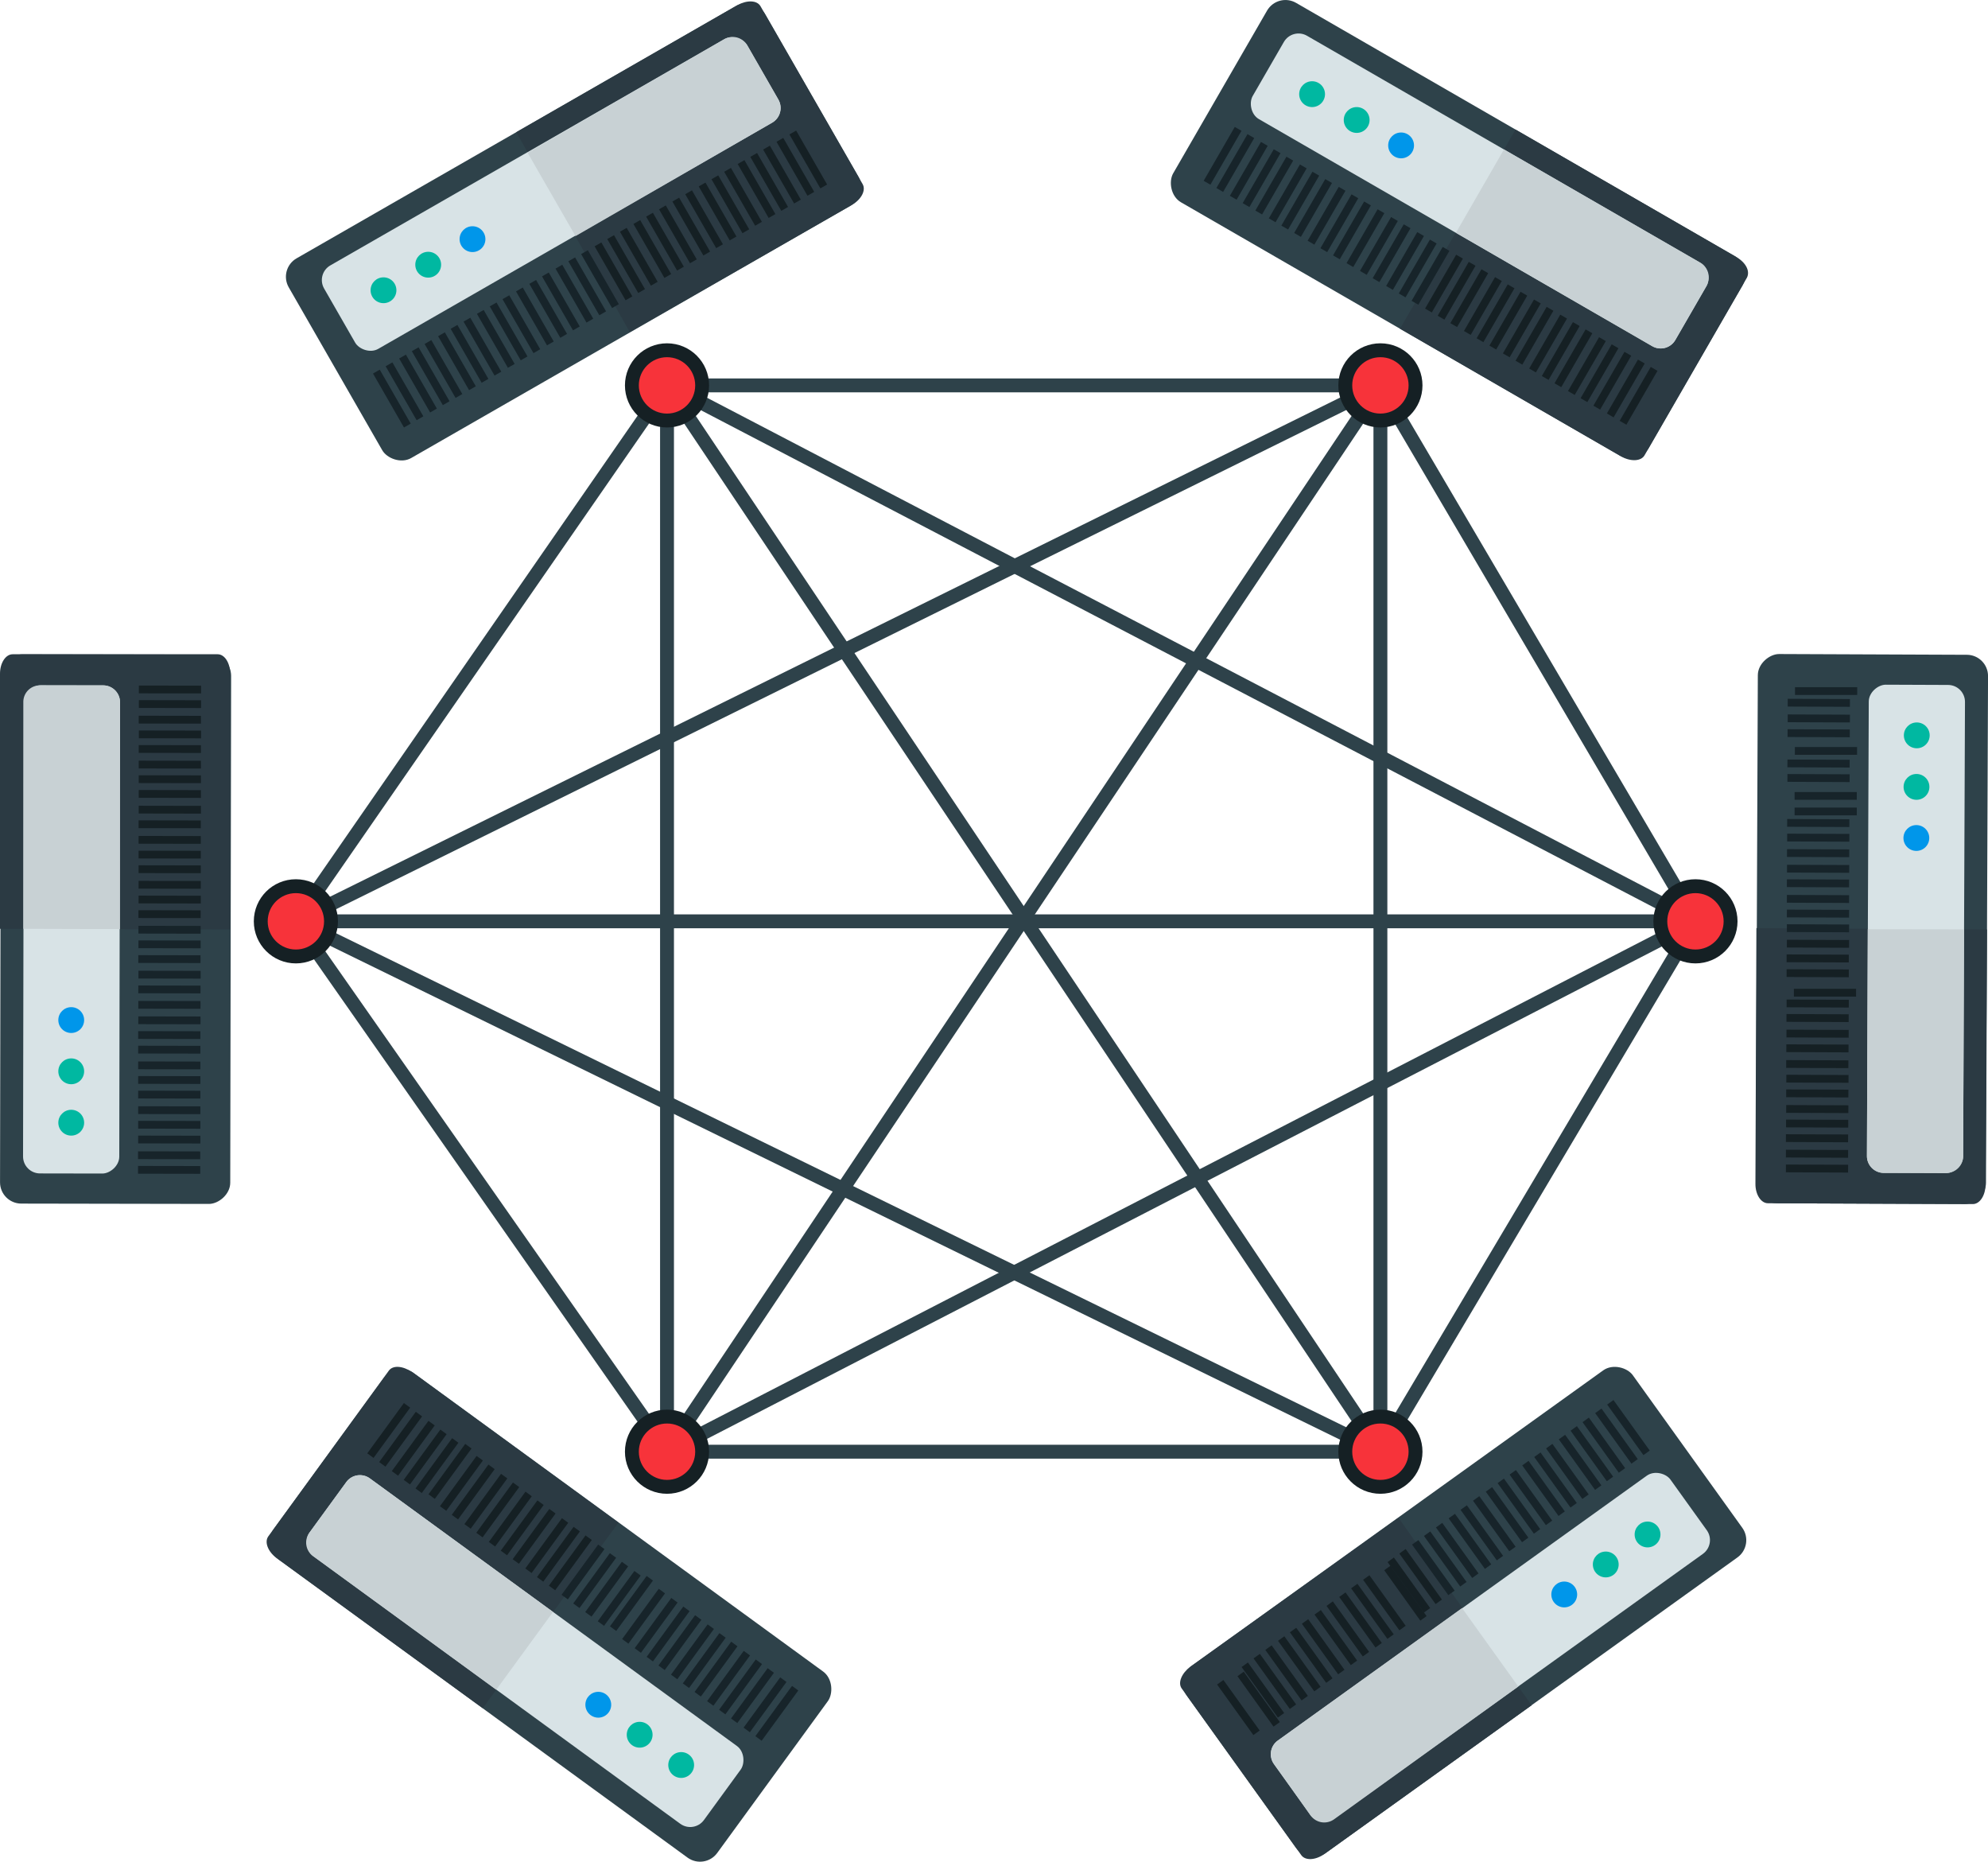 <svg xmlns="http://www.w3.org/2000/svg" viewBox="0 0 143.18 134.05"><defs><style>.cls-1,.cls-9{fill:#2e424a;}.cls-2{fill:#2b3a43;}.cls-3{fill:#d8e3e6;}.cls-4{fill:#00b8a1;}.cls-5{fill:#0096ea;}.cls-6{fill:#17242a;}.cls-7{fill:#152024;}.cls-8{fill:#c8d1d4;}.cls-9{stroke:#2e424a;}.cls-10,.cls-9{stroke-miterlimit:10;}.cls-10{fill:#f7333a;stroke:#152024;}</style></defs><title>Blockchain-based</title><g id="Слой_2" data-name="Слой 2"><g id="Слой_1-2" data-name="Слой 1"><rect class="cls-1" x="21.53" y="8.42" width="39.55" height="16.58" rx="1.53" ry="1.53" transform="translate(-2.83 22.78) rotate(-29.86)"/><path class="cls-2" d="M37.18,9.52,53.11.37C53.78,0,54.53,0,54.78.46l7.35,12.8c.25.44-.09,1.1-.77,1.49l-16,9.16"/><rect class="cls-3" x="22.13" y="10.51" width="35.15" height="6.93" rx="1.22" ry="1.22" transform="translate(-1.69 21.62) rotate(-29.86)"/><circle class="cls-4" cx="27.62" cy="20.9" r="0.93"/><circle class="cls-4" cx="30.84" cy="19.06" r="0.93"/><circle class="cls-5" cx="34.03" cy="17.22" r="0.93"/><rect class="cls-6" x="27.94" y="26.46" width="0.56" height="4.48" transform="translate(-10.54 17.86) rotate(-29.86)"/><rect class="cls-6" x="28.85" y="25.94" width="0.56" height="4.48" transform="translate(-10.16 18.24) rotate(-29.86)"/><rect class="cls-6" x="29.82" y="25.38" width="0.56" height="4.48" transform="translate(-9.75 18.65) rotate(-29.86)"/><rect class="cls-6" x="30.74" y="24.85" width="0.56" height="4.48" transform="translate(-9.37 19.04) rotate(-29.86)"/><rect class="cls-6" x="31.66" y="24.33" width="0.56" height="4.48" transform="translate(-8.99 19.43) rotate(-29.86)"/><rect class="cls-6" x="32.63" y="23.77" width="0.56" height="4.48" transform="translate(-8.58 19.84) rotate(-29.86)"/><rect class="cls-6" x="33.54" y="23.24" width="0.56" height="4.48" transform="translate(-8.2 20.22) rotate(-29.86)"/><rect class="cls-6" x="34.46" y="22.72" width="0.56" height="4.48" transform="translate(-7.81 20.61) rotate(-29.86)"/><rect class="cls-6" x="35.43" y="22.16" width="0.56" height="4.48" transform="translate(-7.41 21.02) rotate(-29.86)"/><rect class="cls-6" x="36.35" y="21.63" width="0.56" height="4.48" transform="translate(-7.02 21.4) rotate(-29.86)"/><rect class="cls-6" x="37.27" y="21.11" width="0.56" height="4.48" transform="translate(-6.64 21.79) rotate(-29.86)"/><rect class="cls-6" x="38.24" y="20.55" width="0.56" height="4.48" transform="translate(-6.23 22.2) rotate(-29.86)"/><rect class="cls-6" x="39.2" y="20" width="0.56" height="4.48" transform="translate(-5.83 22.61) rotate(-29.86)"/><rect class="cls-6" x="40.12" y="19.47" width="0.56" height="4.48" transform="translate(-5.45 22.99) rotate(-29.86)"/><rect class="cls-6" x="41.09" y="18.91" width="0.56" height="4.48" transform="translate(-5.04 23.4) rotate(-29.86)"/><rect class="cls-6" x="42.01" y="18.38" width="0.56" height="4.48" transform="translate(-4.65 23.79) rotate(-29.86)"/><rect class="cls-6" x="42.93" y="17.86" width="0.56" height="4.48" transform="translate(-4.27 24.18) rotate(-29.86)"/><rect class="cls-7" x="43.9" y="17.3" width="0.56" height="4.48" transform="translate(-3.86 24.59) rotate(-29.86)"/><rect class="cls-7" x="44.81" y="16.78" width="0.56" height="4.48" transform="translate(-3.48 24.97) rotate(-29.86)"/><rect class="cls-7" x="45.73" y="16.25" width="0.56" height="4.48" transform="translate(-3.1 25.36) rotate(-29.86)"/><rect class="cls-7" x="46.7" y="15.69" width="0.56" height="4.48" transform="translate(-2.69 25.77) rotate(-29.86)"/><rect class="cls-7" x="47.62" y="15.16" width="0.56" height="4.48" transform="translate(-2.31 26.16) rotate(-29.86)"/><rect class="cls-7" x="48.54" y="14.64" width="0.56" height="4.48" transform="translate(-1.92 26.54) rotate(-29.86)"/><rect class="cls-7" x="49.51" y="14.08" width="0.56" height="4.48" transform="translate(-1.52 26.95) rotate(-29.86)"/><rect class="cls-7" x="50.43" y="13.55" width="0.56" height="4.48" transform="translate(-1.13 27.34) rotate(-29.86)"/><rect class="cls-7" x="51.4" y="12.99" width="0.56" height="4.48" transform="translate(-0.72 27.75) rotate(-29.86)"/><rect class="cls-7" x="52.32" y="12.47" width="0.56" height="4.48" transform="translate(-0.34 28.14) rotate(-29.86)"/><rect class="cls-7" x="53.24" y="11.94" width="0.56" height="4.48" transform="translate(0.04 28.52) rotate(-29.86)"/><rect class="cls-7" x="54.21" y="11.38" width="0.56" height="4.48" transform="translate(0.45 28.93) rotate(-29.86)"/><rect class="cls-7" x="55.12" y="10.86" width="0.56" height="4.48" transform="translate(0.83 29.32) rotate(-29.86)"/><rect class="cls-7" x="56.04" y="10.33" width="0.56" height="4.48" transform="translate(1.22 29.71) rotate(-29.86)"/><rect class="cls-7" x="57.01" y="9.77" width="0.56" height="4.48" transform="translate(1.62 30.12) rotate(-29.86)"/><rect class="cls-7" x="57.93" y="9.25" width="0.56" height="4.48" transform="translate(2.01 30.5) rotate(-29.86)"/><path class="cls-8" d="M38,11,52.17,2.82a1.21,1.21,0,0,1,1.65.45l2.24,3.91a1.22,1.22,0,0,1-.44,1.65L41.45,17"/><rect class="cls-1" x="85.23" y="8.22" width="39.55" height="16.58" rx="1.53" ry="1.53" transform="translate(22.31 -50.28) rotate(29.99)"/><path class="cls-2" d="M109.15,9.33l15.91,9.18c.67.39,1,1,.76,1.48l-7.38,12.8c-.25.43-1,.46-1.67.08l-15.94-9.2"/><rect class="cls-3" x="88.99" y="10.28" width="35.15" height="6.93" rx="1.22" ry="1.22" transform="translate(21.14 -51.42) rotate(29.99)"/><circle class="cls-4" cx="94.5" cy="6.78" r="0.93"/><circle class="cls-4" cx="97.71" cy="8.64" r="0.93"/><circle class="cls-5" cx="100.91" cy="10.47" r="0.93"/><rect class="cls-6" x="87.77" y="8.98" width="0.56" height="4.48" transform="translate(17.4 -42.51) rotate(29.99)"/><rect class="cls-6" x="88.69" y="9.5" width="0.56" height="4.48" transform="translate(17.78 -42.9) rotate(29.99)"/><rect class="cls-6" x="89.66" y="10.06" width="0.56" height="4.48" transform="translate(18.19 -43.31) rotate(29.99)"/><rect class="cls-6" x="90.58" y="10.59" width="0.56" height="4.48" transform="translate(18.58 -43.7) rotate(29.99)"/><rect class="cls-6" x="91.49" y="11.12" width="0.56" height="4.48" transform="translate(18.97 -44.08) rotate(29.99)"/><rect class="cls-6" x="92.46" y="11.68" width="0.56" height="4.48" transform="translate(19.38 -44.49) rotate(29.99)"/><rect class="cls-6" x="93.37" y="12.21" width="0.56" height="4.48" transform="translate(19.76 -44.88) rotate(29.99)"/><rect class="cls-6" x="94.29" y="12.74" width="0.56" height="4.48" transform="translate(20.15 -45.27) rotate(29.99)"/><rect class="cls-6" x="95.26" y="13.3" width="0.56" height="4.48" transform="translate(20.56 -45.68) rotate(29.99)"/><rect class="cls-6" x="96.18" y="13.83" width="0.56" height="4.48" transform="translate(20.95 -46.06) rotate(29.99)"/><rect class="cls-6" x="97.09" y="14.35" width="0.56" height="4.48" transform="translate(21.33 -46.45) rotate(29.99)"/><rect class="cls-6" x="98.06" y="14.91" width="0.56" height="4.48" transform="translate(21.74 -46.86) rotate(29.99)"/><rect class="cls-6" x="99.03" y="15.47" width="0.56" height="4.48" transform="translate(22.15 -47.27) rotate(29.99)"/><rect class="cls-6" x="99.94" y="16" width="0.56" height="4.48" transform="translate(22.54 -47.66) rotate(29.99)"/><rect class="cls-6" x="100.91" y="16.56" width="0.56" height="4.48" transform="translate(22.95 -48.07) rotate(29.99)"/><rect class="cls-6" x="101.83" y="17.09" width="0.56" height="4.48" transform="translate(23.33 -48.45) rotate(29.99)"/><rect class="cls-6" x="102.75" y="17.62" width="0.56" height="4.48" transform="translate(23.72 -48.84) rotate(29.99)"/><rect class="cls-7" x="103.72" y="18.18" width="0.56" height="4.48" transform="translate(24.13 -49.25) rotate(29.99)"/><rect class="cls-7" x="104.63" y="18.7" width="0.56" height="4.48" transform="translate(24.51 -49.64) rotate(29.99)"/><rect class="cls-7" x="105.54" y="19.23" width="0.56" height="4.48" transform="translate(24.9 -50.02) rotate(29.99)"/><rect class="cls-7" x="106.52" y="19.79" width="0.56" height="4.48" transform="translate(25.31 -50.43) rotate(29.99)"/><rect class="cls-7" x="107.43" y="20.32" width="0.56" height="4.48" transform="translate(25.7 -50.82) rotate(29.99)"/><rect class="cls-7" x="108.35" y="20.85" width="0.56" height="4.48" transform="translate(26.09 -51.21) rotate(29.99)"/><rect class="cls-7" x="109.32" y="21.41" width="0.56" height="4.48" transform="translate(26.5 -51.62) rotate(29.99)"/><rect class="cls-7" x="110.24" y="21.94" width="0.56" height="4.48" transform="translate(26.88 -52.01) rotate(29.99)"/><rect class="cls-7" x="111.21" y="22.5" width="0.56" height="4.48" transform="translate(27.3 -52.42) rotate(29.99)"/><rect class="cls-7" x="112.13" y="23.03" width="0.56" height="4.48" transform="translate(27.68 -52.8) rotate(29.99)"/><rect class="cls-7" x="113.04" y="23.56" width="0.56" height="4.48" transform="translate(28.07 -53.19) rotate(29.99)"/><rect class="cls-7" x="114.01" y="24.12" width="0.56" height="4.48" transform="translate(28.48 -53.6) rotate(29.99)"/><rect class="cls-7" x="114.92" y="24.64" width="0.56" height="4.48" transform="translate(28.86 -53.99) rotate(29.99)"/><rect class="cls-7" x="115.84" y="25.17" width="0.56" height="4.48" transform="translate(29.25 -54.37) rotate(29.99)"/><rect class="cls-7" x="116.81" y="25.73" width="0.56" height="4.48" transform="translate(29.66 -54.78) rotate(29.99)"/><rect class="cls-7" x="117.73" y="26.26" width="0.56" height="4.48" transform="translate(30.05 -55.17) rotate(29.99)"/><path class="cls-8" d="M108.32,10.76l14.15,8.16a1.22,1.22,0,0,1,.44,1.65l-2.26,3.91a1.21,1.21,0,0,1-1.65.45l-14.14-8.17"/><rect class="cls-1" x="-11.46" y="58.61" width="39.55" height="16.58" rx="1.53" ry="1.53" transform="translate(-58.59 75.1) rotate(-89.9)"/><path class="cls-2" d="M0,66.88l0-18.37c0-.78.41-1.4.91-1.4l14.77,0c.5,0,.9.63.9,1.41l0,18.41"/><rect class="cls-3" x="-12.42" y="63.46" width="35.15" height="6.93" rx="1.22" ry="1.22" transform="translate(-61.78 71.96) rotate(-89.9)"/><circle class="cls-4" cx="5.13" cy="80.84" r="0.93"/><circle class="cls-4" cx="5.13" cy="77.14" r="0.93"/><circle class="cls-5" cx="5.13" cy="73.45" r="0.93"/><rect class="cls-6" x="11.9" y="81.99" width="0.56" height="4.48" transform="translate(-72.07 96.27) rotate(-89.9)"/><rect class="cls-6" x="11.9" y="80.93" width="0.56" height="4.48" transform="translate(-71.01 95.22) rotate(-89.9)"/><rect class="cls-6" x="11.91" y="79.81" width="0.56" height="4.48" transform="translate(-69.88 94.1) rotate(-89.9)"/><rect class="cls-6" x="11.91" y="78.75" width="0.56" height="4.48" transform="translate(-68.82 93.04) rotate(-89.9)"/><rect class="cls-6" x="11.91" y="77.69" width="0.56" height="4.48" transform="translate(-67.76 91.99) rotate(-89.9)"/><rect class="cls-6" x="11.91" y="76.57" width="0.56" height="4.48" transform="translate(-66.64 90.87) rotate(-89.9)"/><rect class="cls-6" x="11.91" y="75.52" width="0.56" height="4.48" transform="translate(-65.59 89.82) rotate(-89.9)"/><rect class="cls-6" x="11.91" y="74.46" width="0.56" height="4.48" transform="translate(-64.53 88.77) rotate(-89.9)"/><rect class="cls-6" x="11.92" y="73.34" width="0.56" height="4.48" transform="translate(-63.41 87.65) rotate(-89.9)"/><rect class="cls-6" x="11.92" y="72.28" width="0.56" height="4.48" transform="translate(-62.35 86.6) rotate(-89.9)"/><rect class="cls-6" x="11.92" y="71.23" width="0.56" height="4.48" transform="translate(-61.29 85.54) rotate(-89.9)"/><rect class="cls-6" x="11.92" y="70.1" width="0.56" height="4.48" transform="translate(-60.16 84.43) rotate(-89.9)"/><rect class="cls-6" x="11.92" y="68.99" width="0.56" height="4.48" transform="translate(-59.05 83.32) rotate(-89.9)"/><rect class="cls-6" x="11.92" y="67.94" width="0.56" height="4.48" transform="translate(-57.99 82.26) rotate(-89.9)"/><rect class="cls-6" x="11.93" y="66.81" width="0.56" height="4.48" transform="translate(-56.87 81.15) rotate(-89.9)"/><rect class="cls-6" x="11.93" y="65.76" width="0.56" height="4.48" transform="translate(-55.81 80.09) rotate(-89.9)"/><rect class="cls-6" x="11.93" y="64.7" width="0.56" height="4.48" transform="translate(-54.75 79.04) rotate(-89.9)"/><rect class="cls-7" x="11.93" y="63.58" width="0.56" height="4.48" transform="translate(-53.63 77.92) rotate(-89.9)"/><rect class="cls-7" x="11.93" y="62.53" width="0.56" height="4.48" transform="translate(-52.57 76.87) rotate(-89.9)"/><rect class="cls-7" x="11.94" y="61.47" width="0.56" height="4.48" transform="translate(-51.51 75.82) rotate(-89.9)"/><rect class="cls-7" x="11.94" y="60.35" width="0.56" height="4.48" transform="translate(-50.39 74.7) rotate(-89.9)"/><rect class="cls-7" x="11.94" y="59.29" width="0.56" height="4.48" transform="translate(-49.33 73.65) rotate(-89.9)"/><rect class="cls-7" x="11.94" y="58.23" width="0.56" height="4.48" transform="translate(-48.27 72.59) rotate(-89.9)"/><rect class="cls-7" x="11.94" y="57.11" width="0.56" height="4.48" transform="translate(-47.15 71.47) rotate(-89.9)"/><rect class="cls-7" x="11.94" y="56.05" width="0.56" height="4.48" transform="translate(-46.08 70.42) rotate(-89.9)"/><rect class="cls-7" x="11.95" y="54.93" width="0.56" height="4.48" transform="translate(-44.96 69.3) rotate(-89.9)"/><rect class="cls-7" x="11.95" y="53.87" width="0.56" height="4.48" transform="translate(-43.9 68.24) rotate(-89.9)"/><rect class="cls-7" x="11.95" y="52.81" width="0.56" height="4.48" transform="translate(-42.84 67.19) rotate(-89.9)"/><rect class="cls-7" x="11.95" y="51.69" width="0.56" height="4.48" transform="translate(-41.72 66.07) rotate(-89.9)"/><rect class="cls-7" x="11.95" y="50.64" width="0.56" height="4.48" transform="translate(-40.66 65.02) rotate(-89.9)"/><rect class="cls-7" x="11.96" y="49.58" width="0.56" height="4.48" transform="translate(-39.61 63.97) rotate(-89.9)"/><rect class="cls-7" x="11.96" y="48.46" width="0.56" height="4.48" transform="translate(-38.48 62.85) rotate(-89.9)"/><rect class="cls-7" x="11.96" y="47.4" width="0.56" height="4.48" transform="translate(-37.42 61.8) rotate(-89.9)"/><path class="cls-8" d="M1.68,66.88l0-16.33a1.19,1.19,0,0,1,1.21-1.2H7.44a1.21,1.21,0,0,1,1.2,1.21l0,16.34"/><rect class="cls-1" x="115.04" y="58.61" width="39.55" height="16.58" rx="1.53" ry="1.53" transform="translate(202.26 -67.65) rotate(90.23)"/><path class="cls-2" d="M143.11,66.93,143,85.3c0,.78-.41,1.4-.91,1.4l-14.76-.06c-.5,0-.91-.63-.9-1.41l.07-18.4"/><rect class="cls-3" x="120.42" y="63.41" width="35.15" height="6.93" rx="1.22" ry="1.22" transform="translate(205.42 -70.84) rotate(90.23)"/><circle class="cls-4" cx="138.05" cy="52.95" r="0.93"/><circle class="cls-4" cx="138.03" cy="56.66" r="0.93"/><circle class="cls-5" cx="138.02" cy="60.34" r="0.93"/><rect class="cls-6" x="130.72" y="47.32" width="0.56" height="4.48" transform="matrix(0, 1, -1, 0, 181.08, -81.24)"/><rect class="cls-6" x="130.71" y="48.37" width="0.56" height="4.48" transform="translate(182.13 -80.18) rotate(90.23)"/><rect class="cls-6" x="130.71" y="49.49" width="0.56" height="4.48" transform="translate(183.25 -79.05) rotate(90.23)"/><rect class="cls-6" x="130.71" y="50.55" width="0.56" height="4.48" transform="translate(184.3 -77.98) rotate(90.23)"/><rect class="cls-6" x="130.7" y="51.61" width="0.56" height="4.48" transform="matrix(0, 1, -1, 0, 185.36, -76.91)"/><rect class="cls-6" x="130.7" y="52.73" width="0.56" height="4.48" transform="translate(186.47 -75.78) rotate(90.23)"/><rect class="cls-6" x="130.69" y="53.78" width="0.56" height="4.48" transform="translate(187.52 -74.72) rotate(90.23)"/><rect class="cls-6" x="130.69" y="54.84" width="0.56" height="4.48" transform="matrix(0, 1, -1, 0, 188.57, -73.66)"/><rect class="cls-6" x="130.68" y="55.96" width="0.56" height="4.48" transform="matrix(0, 1, -1, 0, 189.69, -72.53)"/><rect class="cls-6" x="130.68" y="57.02" width="0.56" height="4.48" transform="translate(190.74 -71.46) rotate(90.23)"/><rect class="cls-6" x="130.68" y="58.08" width="0.56" height="4.48" transform="translate(191.8 -70.4) rotate(90.23)"/><rect class="cls-6" x="130.67" y="59.2" width="0.56" height="4.48" transform="translate(192.91 -69.27) rotate(90.23)"/><rect class="cls-6" x="130.67" y="60.31" width="0.56" height="4.48" transform="translate(194.02 -68.14) rotate(90.23)"/><rect class="cls-6" x="130.66" y="61.37" width="0.56" height="4.48" transform="translate(195.07 -67.08) rotate(90.23)"/><rect class="cls-6" x="130.66" y="62.49" width="0.56" height="4.48" transform="translate(196.19 -65.95) rotate(90.23)"/><rect class="cls-6" x="130.65" y="63.55" width="0.56" height="4.48" transform="translate(197.25 -64.88) rotate(90.23)"/><rect class="cls-6" x="130.65" y="64.6" width="0.56" height="4.48" transform="translate(198.3 -63.82) rotate(90.23)"/><rect class="cls-7" x="130.64" y="65.72" width="0.56" height="4.48" transform="translate(199.42 -62.69) rotate(90.23)"/><rect class="cls-7" x="130.64" y="66.78" width="0.56" height="4.48" transform="translate(200.46 -61.63) rotate(90.23)"/><rect class="cls-7" x="130.64" y="67.83" width="0.56" height="4.48" transform="translate(201.51 -60.56) rotate(90.23)"/><rect class="cls-7" x="130.63" y="68.95" width="0.56" height="4.48" transform="matrix(0, 1, -1, 0, 202.63, -59.43)"/><rect class="cls-7" x="130.63" y="70.01" width="0.56" height="4.48" transform="translate(203.69 -58.36) rotate(90.23)"/><rect class="cls-7" x="130.62" y="71.07" width="0.56" height="4.48" transform="translate(204.74 -57.3) rotate(90.23)"/><rect class="cls-7" x="130.62" y="72.19" width="0.56" height="4.48" transform="translate(205.86 -56.17) rotate(90.23)"/><rect class="cls-7" x="130.61" y="73.25" width="0.56" height="4.48" transform="translate(206.91 -55.1) rotate(90.23)"/><rect class="cls-7" x="130.61" y="74.38" width="0.56" height="4.48" transform="translate(208.03 -53.96) rotate(90.23)"/><rect class="cls-7" x="130.61" y="75.43" width="0.56" height="4.48" transform="translate(209.09 -52.9) rotate(90.23)"/><rect class="cls-7" x="130.6" y="76.49" width="0.56" height="4.48" transform="translate(210.14 -51.83) rotate(90.23)"/><rect class="cls-7" x="130.6" y="77.61" width="0.56" height="4.48" transform="translate(211.26 -50.7) rotate(90.23)"/><rect class="cls-7" x="130.59" y="78.66" width="0.56" height="4.48" transform="translate(212.3 -49.64) rotate(90.23)"/><rect class="cls-7" x="130.59" y="79.72" width="0.56" height="4.48" transform="translate(213.35 -48.58) rotate(90.23)"/><rect class="cls-7" x="130.58" y="80.84" width="0.56" height="4.48" transform="translate(214.47 -47.45) rotate(90.23)"/><rect class="cls-7" x="130.58" y="81.9" width="0.56" height="4.48" transform="translate(215.53 -46.38) rotate(90.23)"/><path class="cls-8" d="M141.45,66.92l-.06,16.34a1.21,1.21,0,0,1-1.21,1.2l-4.52,0a1.21,1.21,0,0,1-1.2-1.21l.06-16.34"/><rect class="cls-1" x="19.88" y="108.02" width="39.55" height="16.58" rx="1.53" ry="1.53" transform="translate(3.19 233.66) rotate(-143.91)"/><path class="cls-2" d="M34.77,123,19.92,112.19c-.62-.46-.89-1.15-.6-1.56L28,98.7c.29-.41,1-.36,1.67.09l14.87,10.85"/><rect class="cls-3" x="20.24" y="115.43" width="35.15" height="6.93" rx="1.22" ry="1.22" transform="translate(-1.66 237.24) rotate(-143.91)"/><circle class="cls-4" cx="49.06" cy="127.09" r="0.93"/><circle class="cls-4" cx="46.07" cy="124.91" r="0.93"/><circle class="cls-5" cx="43.09" cy="122.75" r="0.93"/><rect class="cls-6" x="55.67" y="121.13" width="0.56" height="4.48" transform="translate(28.49 256.02) rotate(-143.91)"/><rect class="cls-6" x="54.81" y="120.51" width="0.56" height="4.48" transform="translate(27.31 254.4) rotate(-143.91)"/><rect class="cls-6" x="53.9" y="119.85" width="0.56" height="4.48" transform="translate(26.06 252.67) rotate(-143.91)"/><rect class="cls-6" x="53.05" y="119.23" width="0.56" height="4.48" transform="translate(24.88 251.04) rotate(-143.91)"/><rect class="cls-6" x="52.2" y="118.6" width="0.56" height="4.48" transform="translate(23.7 249.41) rotate(-143.91)"/><rect class="cls-6" x="51.29" y="117.94" width="0.56" height="4.48" transform="translate(22.45 247.68) rotate(-143.91)"/><rect class="cls-6" x="50.44" y="117.32" width="0.56" height="4.48" transform="translate(21.28 246.06) rotate(-143.91)"/><rect class="cls-6" x="49.59" y="116.7" width="0.56" height="4.48" transform="translate(20.11 244.43) rotate(-143.91)"/><rect class="cls-6" x="48.68" y="116.04" width="0.56" height="4.48" transform="translate(18.86 242.7) rotate(-143.91)"/><rect class="cls-6" x="47.82" y="115.42" width="0.56" height="4.48" transform="translate(17.68 241.07) rotate(-143.91)"/><rect class="cls-6" x="46.97" y="114.79" width="0.56" height="4.48" transform="translate(16.5 239.44) rotate(-143.91)"/><rect class="cls-6" x="46.06" y="114.13" width="0.56" height="4.48" transform="translate(15.25 237.71) rotate(-143.91)"/><rect class="cls-6" x="45.16" y="113.48" width="0.56" height="4.48" transform="matrix(-0.81, -0.59, 0.59, -0.81, 14.01, 236)"/><rect class="cls-6" x="44.31" y="112.86" width="0.56" height="4.48" transform="translate(12.83 234.37) rotate(-143.91)"/><rect class="cls-6" x="43.4" y="112.2" width="0.56" height="4.48" transform="translate(11.58 232.64) rotate(-143.91)"/><rect class="cls-6" x="42.55" y="111.57" width="0.56" height="4.48" transform="translate(10.4 231.01) rotate(-143.91)"/><rect class="cls-6" x="41.69" y="110.95" width="0.56" height="4.48" transform="translate(9.23 229.38) rotate(-143.91)"/><rect class="cls-7" x="40.79" y="110.29" width="0.56" height="4.48" transform="translate(7.98 227.66) rotate(-143.91)"/><rect class="cls-7" x="39.94" y="109.67" width="0.56" height="4.48" transform="translate(6.8 226.04) rotate(-143.91)"/><rect class="cls-7" x="39.08" y="109.05" width="0.56" height="4.48" transform="translate(5.63 224.41) rotate(-143.91)"/><rect class="cls-7" x="38.18" y="108.39" width="0.56" height="4.48" transform="translate(4.38 222.68) rotate(-143.91)"/><rect class="cls-7" x="37.32" y="107.76" width="0.56" height="4.48" transform="translate(3.2 221.05) rotate(-143.91)"/><rect class="cls-7" x="36.47" y="107.14" width="0.56" height="4.48" transform="translate(2.02 219.42) rotate(-143.91)"/><rect class="cls-7" x="35.56" y="106.48" width="0.56" height="4.48" transform="translate(0.77 217.69) rotate(-143.91)"/><rect class="cls-7" x="34.7" y="105.85" width="0.56" height="4.48" transform="translate(-0.41 216.05) rotate(-143.91)"/><rect class="cls-7" x="33.8" y="105.19" width="0.56" height="4.48" transform="translate(-1.66 214.32) rotate(-143.91)"/><rect class="cls-7" x="32.94" y="104.57" width="0.56" height="4.48" transform="translate(-2.84 212.69) rotate(-143.91)"/><rect class="cls-7" x="32.09" y="103.95" width="0.56" height="4.48" transform="matrix(-0.81, -0.59, 0.59, -0.81, -4.02, 211.06)"/><rect class="cls-7" x="31.18" y="103.29" width="0.56" height="4.48" transform="translate(-5.27 209.34) rotate(-143.91)"/><rect class="cls-7" x="30.33" y="102.67" width="0.56" height="4.48" transform="translate(-6.44 207.72) rotate(-143.91)"/><rect class="cls-7" x="29.48" y="102.05" width="0.56" height="4.48" transform="translate(-7.62 206.09) rotate(-143.91)"/><rect class="cls-7" x="28.57" y="101.38" width="0.56" height="4.48" transform="translate(-8.87 204.36) rotate(-143.91)"/><rect class="cls-7" x="27.72" y="100.76" width="0.56" height="4.48" transform="translate(-10.05 202.73) rotate(-143.91)"/><path class="cls-8" d="M35.74,121.67l-13.19-9.62a1.2,1.2,0,0,1-.27-1.68l2.66-3.65a1.21,1.21,0,0,1,1.69-.27l13.2,9.62"/><rect class="cls-1" x="85.7" y="107.77" width="39.55" height="16.58" rx="1.53" ry="1.53" transform="translate(258.84 148.83) rotate(144.33)"/><path class="cls-2" d="M110.31,122.79,95.38,133.5c-.63.45-1.37.49-1.66.08l-8.61-12c-.3-.41,0-1.1.61-1.56l15-10.73"/><rect class="cls-3" x="89.78" y="115.15" width="35.15" height="6.93" rx="1.22" ry="1.22" transform="translate(263.72 152.37) rotate(144.33)"/><circle class="cls-4" cx="118.66" cy="110.49" r="0.93"/><circle class="cls-4" cx="115.65" cy="112.65" r="0.93"/><circle class="cls-5" cx="112.66" cy="114.81" r="0.93"/><rect class="cls-6" x="117" y="100.55" width="0.56" height="4.48" transform="translate(272.5 117.91) rotate(144.33)"/><rect class="cls-6" x="116.14" y="101.17" width="0.56" height="4.48" transform="translate(271.3 119.53) rotate(144.33)"/><rect class="cls-6" x="115.23" y="101.82" width="0.56" height="4.48" transform="translate(270.03 121.24) rotate(144.33)"/><rect class="cls-6" x="114.37" y="102.44" width="0.56" height="4.48" transform="translate(268.83 122.86) rotate(144.33)"/><rect class="cls-6" x="113.51" y="103.05" width="0.56" height="4.48" transform="translate(267.64 124.48) rotate(144.33)"/><rect class="cls-6" x="112.6" y="103.71" width="0.56" height="4.48" transform="translate(266.37 126.2) rotate(144.33)"/><rect class="cls-6" x="111.75" y="104.32" width="0.56" height="4.48" transform="translate(265.18 127.81) rotate(144.33)"/><rect class="cls-6" x="110.89" y="104.94" width="0.56" height="4.48" transform="translate(263.98 129.42) rotate(144.33)"/><rect class="cls-6" x="109.98" y="105.59" width="0.56" height="4.48" transform="translate(262.71 131.14) rotate(144.33)"/><rect class="cls-6" x="109.12" y="106.21" width="0.56" height="4.48" transform="translate(261.51 132.76) rotate(144.33)"/><rect class="cls-6" x="108.26" y="106.83" width="0.56" height="4.48" transform="translate(260.32 134.38) rotate(144.33)"/><rect class="cls-6" x="107.35" y="107.48" width="0.56" height="4.48" transform="translate(259.04 136.09) rotate(144.33)"/><rect class="cls-6" x="106.45" y="108.13" width="0.56" height="4.48" transform="translate(257.79 137.8) rotate(144.33)"/><rect class="cls-6" x="105.59" y="108.74" width="0.56" height="4.48" transform="translate(256.59 139.41) rotate(144.33)"/><rect class="cls-6" x="104.68" y="109.4" width="0.56" height="4.48" transform="translate(255.32 141.13) rotate(144.33)"/><rect class="cls-6" x="103.82" y="110.02" width="0.56" height="4.48" transform="translate(254.12 142.75) rotate(144.33)"/><rect class="cls-6" x="102.96" y="110.63" width="0.56" height="4.48" transform="translate(252.92 144.37) rotate(144.33)"/><rect class="cls-7" x="102.05" y="111.29" width="0.56" height="4.48" transform="translate(251.65 146.08) rotate(144.33)"/><rect class="cls-7" x="101.19" y="111.9" width="0.56" height="4.48" transform="translate(250.46 147.69) rotate(144.33)"/><rect class="cls-7" x="100.33" y="112.51" width="0.56" height="4.48" transform="matrix(-0.81, 0.58, -0.58, -0.81, 249.27, 149.31)"/><rect class="cls-7" x="99.42" y="113.17" width="0.56" height="4.48" transform="translate(248 151.03) rotate(144.33)"/><rect class="cls-7" x="98.56" y="113.79" width="0.56" height="4.48" transform="translate(246.8 152.65) rotate(144.33)"/><rect class="cls-7" x="97.7" y="114.4" width="0.56" height="4.48" transform="translate(245.6 154.27) rotate(144.33)"/><rect class="cls-7" x="96.79" y="115.06" width="0.56" height="4.48" transform="translate(244.33 155.98) rotate(144.33)"/><rect class="cls-7" x="95.93" y="115.68" width="0.56" height="4.48" transform="translate(243.13 157.61) rotate(144.33)"/><rect class="cls-7" x="95.02" y="116.33" width="0.56" height="4.48" transform="translate(241.86 159.33) rotate(144.33)"/><rect class="cls-7" x="94.16" y="116.95" width="0.56" height="4.48" transform="translate(240.66 160.95) rotate(144.33)"/><rect class="cls-7" x="93.3" y="117.56" width="0.56" height="4.48" transform="translate(239.46 162.56) rotate(144.33)"/><rect class="cls-7" x="92.39" y="118.22" width="0.56" height="4.48" transform="translate(238.19 164.28) rotate(144.33)"/><rect class="cls-7" x="91.53" y="118.83" width="0.56" height="4.48" transform="translate(237 165.89) rotate(144.33)"/><rect class="cls-7" x="90.68" y="119.45" width="0.56" height="4.48" transform="translate(235.81 167.51) rotate(144.33)"/><rect class="cls-7" x="89.76" y="120.1" width="0.56" height="4.48" transform="matrix(-0.81, 0.58, -0.58, -0.81, 234.54, 169.22)"/><rect class="cls-7" x="88.9" y="120.72" width="0.56" height="4.48" transform="translate(233.34 170.84) rotate(144.33)"/><path class="cls-8" d="M109.35,121.44,96.08,131a1.21,1.21,0,0,1-1.69-.28L91.76,127a1.19,1.19,0,0,1,.28-1.68l13.26-9.53"/><line class="cls-9" x1="21.31" y1="66.34" x2="48.04" y2="27.75"/><line class="cls-9" x1="99.42" y1="27.75" x2="48.04" y2="27.75"/><line class="cls-9" x1="122.11" y1="66.34" x2="99.42" y2="27.75"/><line class="cls-9" x1="99.42" y1="104.53" x2="122.11" y2="66.34"/><line class="cls-9" x1="48.04" y1="104.53" x2="21.31" y2="66.34"/><line class="cls-9" x1="99.42" y1="104.53" x2="48.04" y2="104.53"/><line class="cls-9" x1="48.04" y1="27.75" x2="99.42" y2="104.53"/><line class="cls-9" x1="48.04" y1="104.53" x2="99.42" y2="27.75"/><line class="cls-9" x1="122.11" y1="66.34" x2="21.31" y2="66.34"/><line class="cls-9" x1="99.42" y1="27.75" x2="21.31" y2="66.34"/><line class="cls-9" x1="122.11" y1="66.34" x2="48.96" y2="28.18"/><line class="cls-9" x1="48.04" y1="104.53" x2="48.04" y2="27.75"/><line class="cls-9" x1="99.42" y1="104.53" x2="99.42" y2="28.5"/><line class="cls-9" x1="48.04" y1="104.53" x2="122.11" y2="66.34"/><line class="cls-9" x1="99.42" y1="104.53" x2="21.31" y2="66.34"/></g><g id="Слой_3" data-name="Слой 3"><circle class="cls-10" cx="21.31" cy="66.34" r="2.53"/><circle class="cls-10" cx="48.04" cy="27.75" r="2.53"/><circle class="cls-10" cx="48.04" cy="104.53" r="2.53"/><circle class="cls-10" cx="99.42" cy="104.53" r="2.53"/><circle class="cls-10" cx="99.42" cy="27.75" r="2.53"/><circle class="cls-10" cx="122.11" cy="66.34" r="2.53"/></g></g></svg>